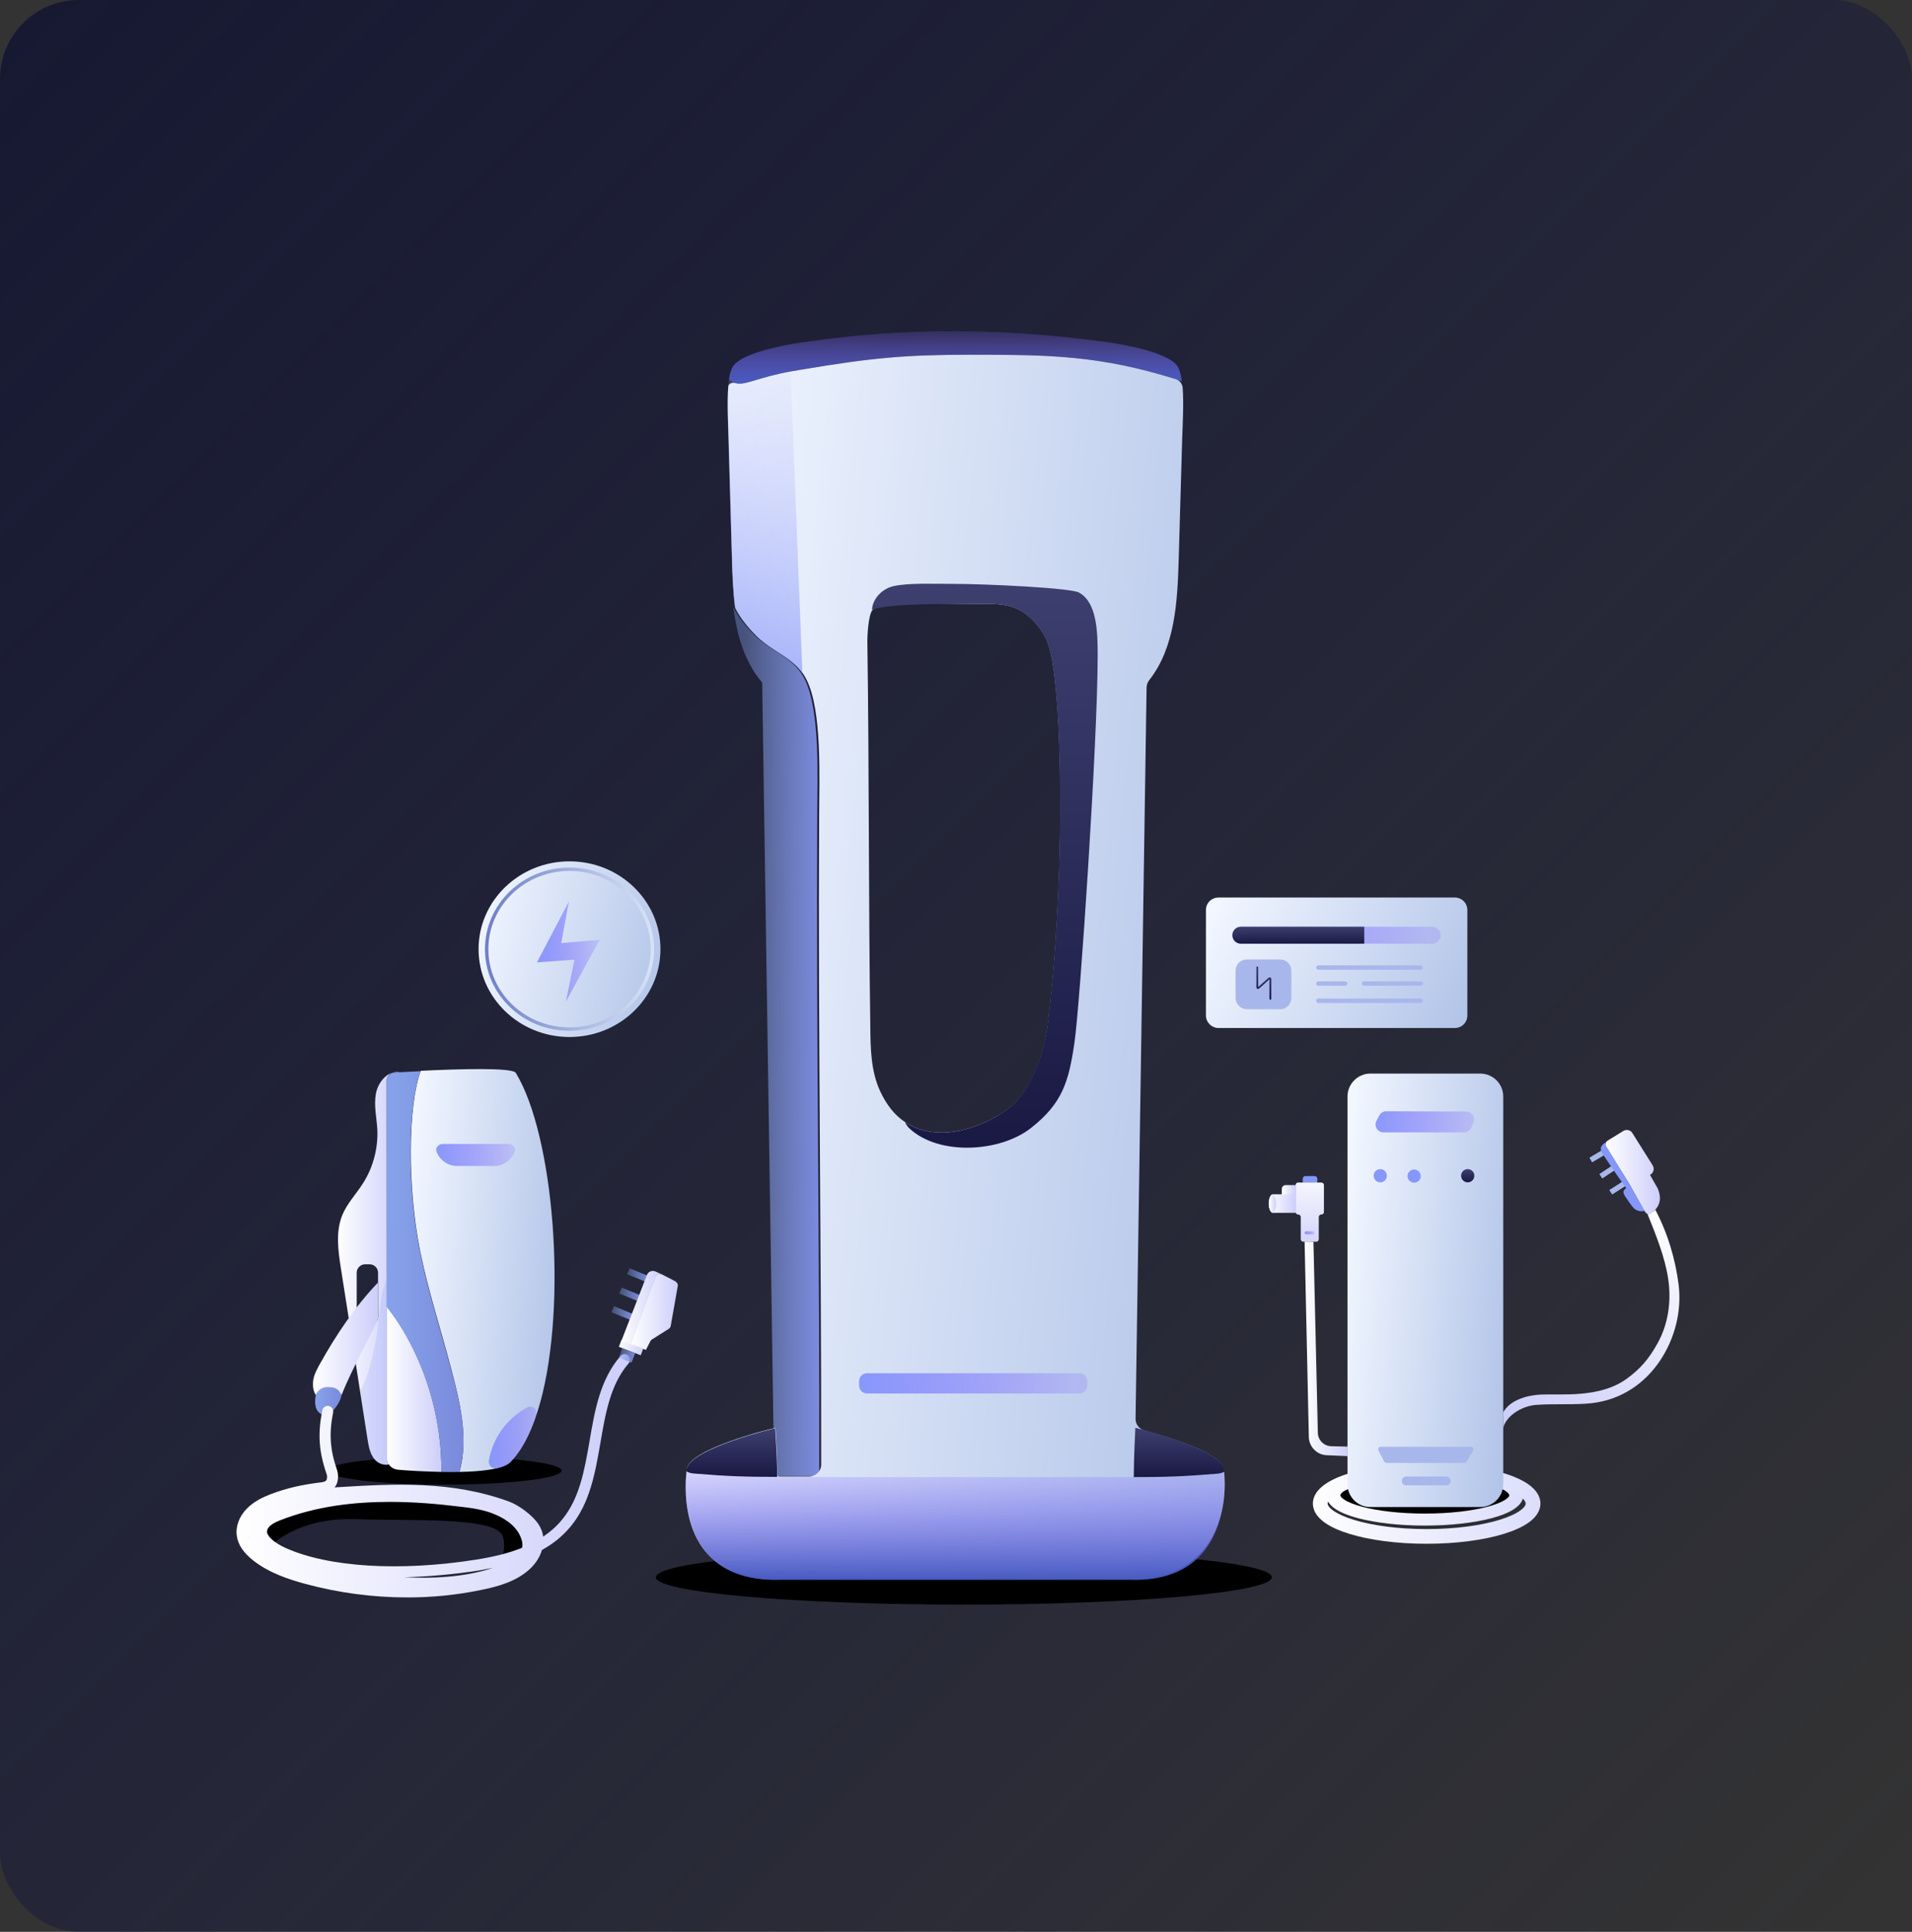 <svg width="485" height="490" viewBox="0 0 485 490" fill="none" xmlns="http://www.w3.org/2000/svg">
<rect x="0" y="0" width="485" height="490" fill="#333333" stroke="none"/>
<rect width="485" height="490" rx="20" fill="url(#paint0_linear_565_17)"/>
<path d="M219.974 113.005V112.818C219.974 110.302 222.028 108.251 224.55 108.251H274.376C276.898 108.251 278.953 110.302 278.953 112.818V113.005C278.953 115.522 276.898 117.572 274.376 117.572H224.55C222.028 117.572 219.974 115.522 219.974 113.005Z" fill="url(#paint1_linear_565_17)"/>
<path d="M299.78 96.74C299.313 96.553 298.799 96.367 298.239 96.18C278.859 90.168 266.578 89.981 246.078 89.981C229.733 89.981 220.954 90.774 203.536 93.71C202.695 93.85 201.855 93.99 201.014 94.129C192.188 95.668 188.873 97.951 186.445 97.159C185.838 96.972 185.324 96.646 184.904 96.227C185.137 94.689 185.511 93.477 186.071 92.731C188.406 89.609 198.119 87.605 203.583 86.812C203.723 86.812 203.816 86.766 203.956 86.766C216.845 84.995 242.855 81.546 280.681 86.766C286.098 87.511 296.184 89.516 298.566 92.731C299.173 93.57 299.593 95.015 299.78 96.74Z" fill="url(#paint2_linear_565_17)"/>
<path d="M257.425 105.128H240.521C239.96 105.128 239.54 104.708 239.54 104.149C239.54 103.59 239.96 103.17 240.521 103.17H257.425C257.985 103.17 258.406 103.59 258.406 104.149C258.406 104.708 257.985 105.128 257.425 105.128Z" fill="url(#paint3_linear_565_17)"/>
<path d="M112.802 376.566C129.179 376.566 142.455 374.98 142.455 373.024C142.455 371.067 129.179 369.481 112.802 369.481C96.426 369.481 83.149 371.067 83.149 373.024C83.149 374.98 96.426 376.566 112.802 376.566Z" fill="black"/>
<path d="M101.221 271.841C98.233 271.608 95.851 274.544 95.338 277.481C94.824 280.417 95.524 283.4 95.711 286.382C95.945 291.183 94.684 296.03 92.115 300.085C90.388 302.835 88.053 305.211 86.838 308.194C85.111 312.389 85.764 317.189 86.465 321.664C88.099 332.057 89.734 342.404 91.322 352.797C91.975 356.898 92.582 360.953 93.236 365.054C93.516 366.825 93.843 368.736 95.011 370.134C95.851 371.16 97.346 371.766 98.653 371.439C98.326 370.973 98.139 370.367 98.139 369.715V331.358V324.32L98.093 274.078C98.093 272.96 98.98 271.981 100.101 271.934C100.428 271.934 100.801 271.888 101.221 271.888C101.221 271.888 101.221 271.841 101.221 271.841ZM90.481 333.968V322.829C90.481 321.664 91.415 320.685 92.629 320.685H93.75C94.917 320.685 95.898 321.617 95.898 322.829V333.968C95.898 335.133 94.964 336.112 93.75 336.112H92.629C91.415 336.112 90.481 335.133 90.481 333.968Z" fill="url(#paint4_linear_565_17)"/>
<path opacity="0.2" d="M98.139 369.761V331.404V324.366C96.458 328.048 96.318 332.336 95.851 336.391C95.384 340.399 94.544 344.36 93.329 348.182C92.816 349.813 92.209 351.398 91.322 352.843C91.975 356.944 92.582 360.999 93.236 365.1C93.516 366.871 93.843 368.782 95.011 370.18C95.851 371.206 97.346 371.812 98.653 371.485C98.326 370.973 98.139 370.414 98.139 369.761Z" fill="#8598FA"/>
<path d="M68.346 392.086C68.907 392.133 75.304 384.815 90.248 385.328C105.191 385.841 126.251 384.629 127.606 389.849C129.007 395.069 124.477 400.242 125.177 400.102C125.878 399.916 146.051 386.027 122.049 380.854C98.046 375.68 67.833 381.879 65.591 384.629C63.35 387.379 60.875 391.573 68.346 392.086Z" fill="black"/>
<path d="M159.08 323.201L159.734 321.71L164.357 323.621L163.75 325.112L159.08 323.201Z" fill="url(#paint5_linear_565_17)"/>
<path d="M157.072 328.095L157.726 326.604L162.349 328.514L161.742 330.006L157.072 328.095Z" fill="url(#paint6_linear_565_17)"/>
<path d="M155.111 332.849L155.764 331.311L160.387 333.222L159.78 334.76L155.111 332.849Z" fill="url(#paint7_linear_565_17)"/>
<path d="M330.46 299.991V298.966C330.46 298.593 330.74 298.313 331.114 298.313H333.496C333.869 298.313 334.149 298.593 334.149 298.966V299.991H330.46Z" fill="#8598FA"/>
<path d="M403.869 294.772L403.215 293.653L406.764 291.556L407.418 292.675L403.869 294.772Z" fill="#A8B7EB"/>
<path d="M406.437 298.873L405.737 297.801L409.193 295.518L409.893 296.59L406.437 298.873Z" fill="#A8B7EB"/>
<path d="M408.959 302.928L408.259 301.856L411.761 299.619L412.461 300.691L408.959 302.928Z" fill="#A8B7EB"/>
<path d="M403.869 294.772L403.215 293.653L406.764 291.556L407.418 292.675L403.869 294.772Z" fill="#A8B7EB"/>
<path d="M406.437 298.873L405.737 297.801L409.193 295.518L409.893 296.59L406.437 298.873Z" fill="#A8B7EB"/>
<path d="M408.959 302.928L408.259 301.856L411.761 299.619L412.461 300.691L408.959 302.928Z" fill="#A8B7EB"/>
<path d="M417.925 307.961C420.026 313.227 422.315 318.774 423.155 324.366C423.996 330.006 423.202 335.878 420.4 340.819C418.158 344.827 416.057 347.204 412.695 349.674C405.83 354.707 396.024 353.496 390.747 353.729C387.198 353.915 382.948 355.173 381.267 358.296V358.762C381.267 358.762 381.344 362.081 381.267 362.491C381.641 359.601 385.564 356.618 389.766 356.338C394.343 356.012 399.479 356.385 403.682 355.919C411.294 355.08 417.225 350.839 421.007 345.246C424.79 339.653 426.611 332.709 425.817 325.998C425.023 319.566 423.062 312.808 419.886 306.842C419.186 307.588 418.625 307.681 417.925 307.961Z" fill="url(#paint8_linear_565_17)"/>
<path d="M418.999 307.635C418.579 307.915 418.065 308.567 417.084 307.076C416.944 306.889 416.804 306.61 416.664 306.33L413.302 300.318L407.418 290.857C407.184 290.484 407.184 289.971 407.465 289.645C407.558 289.505 407.651 289.412 407.792 289.319L411.808 286.848C412.555 286.382 413.582 286.615 414.049 287.361L419.233 295.61C419.699 296.403 419.466 297.428 418.719 297.894L418.532 297.987L420.493 301.436C421.661 304.186 420.96 306.144 418.999 307.635Z" fill="url(#paint9_linear_565_17)"/>
<path d="M417.131 307.122C416.571 307.308 416.01 307.262 415.45 307.075C414.61 306.749 414.376 306.516 413.349 305.071C411.948 303.067 411.154 302.228 412.508 301.389C410.5 298.546 408.959 296.356 406.578 292.767C406.297 292.301 406.017 291.835 406.064 291.322C406.111 290.576 406.764 290.064 407.418 289.691C407.185 290.064 407.185 290.344 407.418 290.716L413.255 300.271L416.291 305.63C416.477 305.91 416.991 306.889 417.131 307.122Z" fill="#8598FA"/>
<path d="M333.169 314.952L334.29 363.47C334.336 365.287 335.831 366.779 337.652 366.826L341.808 366.919V369.342L336.531 369.109C334.056 369.016 332.048 366.965 332.001 364.495L330.927 314.906L333.169 314.952Z" fill="url(#paint10_linear_565_17)"/>
<path d="M361.327 386.26C373.294 386.26 382.995 383.485 382.995 380.061C382.995 376.638 373.294 373.863 361.327 373.863C349.361 373.863 339.66 376.638 339.66 380.061C339.66 383.485 349.361 386.26 361.327 386.26Z" fill="black"/>
<path fill-rule="evenodd" clip-rule="evenodd" d="M341.079 378.098C340.088 378.721 339.981 379.135 339.981 379.269C339.981 379.403 340.088 379.818 341.079 380.44C342.033 381.039 343.526 381.643 345.531 382.175C349.52 383.235 355.138 383.914 361.421 383.914C367.704 383.914 373.322 383.235 377.31 382.175C379.315 381.643 380.809 381.039 381.763 380.44C382.754 379.818 382.86 379.403 382.86 379.269C382.86 379.135 382.754 378.721 381.763 378.098C380.809 377.499 379.315 376.896 377.31 376.363C373.322 375.303 367.704 374.625 361.421 374.625C355.138 374.625 349.52 375.303 345.531 376.363C343.526 376.896 342.033 377.499 341.079 378.098ZM344.485 373.453C348.897 372.281 354.884 371.579 361.421 371.579C367.957 371.579 373.945 372.281 378.357 373.453C380.553 374.037 382.458 374.763 383.854 375.639C385.212 376.492 386.404 377.7 386.404 379.269C386.404 380.838 385.212 382.046 383.854 382.899C382.458 383.776 380.553 384.502 378.357 385.085C373.945 386.257 367.957 386.959 361.421 386.959C354.884 386.959 348.897 386.257 344.485 385.085C342.289 384.502 340.383 383.776 338.988 382.899C337.63 382.046 336.438 380.838 336.438 379.269C336.438 377.7 337.63 376.492 338.988 375.639C340.383 374.763 342.289 374.037 344.485 373.453Z" fill="url(#paint11_linear_565_17)"/>
<path fill-rule="evenodd" clip-rule="evenodd" d="M338.121 379.623C336.949 380.48 336.765 381.091 336.765 381.367C336.765 381.642 336.949 382.253 338.121 383.11C339.254 383.937 341.013 384.761 343.355 385.485C348.015 386.925 354.568 387.845 361.888 387.845C369.207 387.845 375.76 386.925 380.421 385.485C382.763 384.761 384.522 383.937 385.654 383.11C386.826 382.253 387.011 381.642 387.011 381.367C387.011 381.091 386.826 380.48 385.654 379.623C384.522 378.796 382.763 377.972 380.421 377.248C375.76 375.808 369.207 374.888 361.888 374.888C354.568 374.888 348.015 375.808 343.355 377.248C341.013 377.972 339.254 378.796 338.121 379.623ZM342.25 373.687C347.358 372.108 354.301 371.16 361.888 371.16C369.475 371.16 376.418 372.108 381.526 373.687C384.069 374.473 386.263 375.447 387.861 376.615C389.421 377.755 390.747 379.338 390.747 381.367C390.747 383.395 389.421 384.978 387.861 386.118C386.263 387.286 384.069 388.261 381.526 389.046C376.418 390.625 369.475 391.573 361.888 391.573C354.301 391.573 347.358 390.625 342.25 389.046C339.707 388.261 337.513 387.286 335.914 386.118C334.354 384.978 333.029 383.395 333.029 381.367C333.029 379.338 334.354 377.755 335.914 376.615C337.513 375.447 339.707 374.473 342.25 373.687Z" fill="url(#paint12_linear_565_17)"/>
<path d="M244.49 407C287.637 407 322.615 403.891 322.615 400.056C322.615 396.22 287.637 393.111 244.49 393.111C201.342 393.111 166.365 396.22 166.365 400.056C166.365 403.891 201.342 407 244.49 407Z" fill="black"/>
<path d="M207.808 374.449C204.866 374.356 201.784 374.403 196.694 374.403C196.694 368.763 196.18 361.399 196.18 361.399L193.332 173.109C193.238 173.015 193.191 172.969 193.145 172.876C193.005 172.736 192.865 172.549 192.771 172.41C192.771 172.41 192.771 172.363 192.724 172.363C192.584 172.223 192.491 172.037 192.351 171.897C192.211 171.711 192.117 171.571 191.977 171.384C191.837 171.198 191.744 171.058 191.604 170.872C191.23 170.359 190.903 169.8 190.623 169.24C190.53 169.054 190.39 168.868 190.296 168.681C190.203 168.495 190.109 168.308 190.016 168.122C189.549 167.236 189.129 166.351 188.755 165.419C188.662 165.232 188.615 165.046 188.522 164.813C188.475 164.626 188.382 164.44 188.335 164.253C187.821 162.809 187.354 161.271 187.027 159.733C186.981 159.546 186.934 159.313 186.887 159.127C186.841 158.894 186.794 158.707 186.747 158.474C186.654 158.055 186.607 157.635 186.514 157.262C186.327 156.191 186.14 155.072 186 154C187.354 156.657 189.316 159.034 191.417 161.131C195.293 164.953 200.149 166.397 203.091 170.545C203.418 171.011 203.745 171.524 204.025 172.083C208.135 180.053 207.294 197.391 207.294 206.805C207.014 264.644 207.948 317.962 207.808 374.449Z" fill="url(#paint13_linear_565_17)"/>
<path d="M310.614 374.608C310.567 373.723 310.474 373.07 310.474 372.791C310.064 368.549 295.993 364.367 290.334 362.853C288.976 362.489 288.027 361.257 288.048 359.851L290.844 174.398C290.855 173.698 291.115 173.027 291.547 172.476C298.048 164.185 298.67 152.679 298.986 142.088C299.266 131.835 299.593 121.535 299.873 111.281C299.996 107.639 300.299 102.453 299.992 98.371C299.916 97.361 299.246 96.5 298.286 96.181V96.181C278.906 90.168 266.625 89.982 246.124 89.982C229.78 89.982 221.001 90.774 203.583 93.71C202.742 93.85 201.902 93.99 201.061 94.13C192.235 95.668 188.92 97.952 186.491 97.159V97.159C185.769 96.938 184.805 97.28 184.743 98.033C184.403 102.158 184.729 107.519 184.81 111.235C185.09 121.488 185.417 131.788 185.697 142.042C185.787 145.877 185.962 149.799 186.427 153.642C186.468 153.984 186.57 154.317 186.734 154.62C188.074 157.092 189.929 159.315 191.908 161.29C195.784 165.112 200.641 166.557 203.583 170.705C203.91 171.171 204.236 171.683 204.517 172.243C208.626 180.212 207.785 197.55 207.785 206.964C207.51 263.655 208.361 316.123 208.303 371.468C208.302 373.16 206.901 374.519 205.209 374.508C203.149 374.495 200.779 374.513 197.624 374.515C197.382 374.515 197.185 374.32 197.184 374.078C197.164 369.505 196.832 363.981 196.713 362.142C196.711 362.113 196.671 362.118 196.671 362.147V362.147C196.671 362.157 196.677 362.163 196.667 362.166C196.302 362.252 174.719 367.383 174.21 372.698C174.21 372.751 174.194 372.82 174.181 372.904C174.159 373.045 174.152 373.188 174.136 373.329C174.098 373.646 174.061 374.065 174.023 374.515C173.556 381.087 173.883 401.407 198.166 400.568C224.534 399.638 286.178 400.564 286.47 400.568C286.479 400.568 286.476 400.568 286.485 400.568C309.634 400.7 311.034 381.179 310.614 374.608ZM265.877 259.304C265.037 266.248 262.235 275.01 257.659 279.531C252.849 284.331 243.696 287.92 236.972 287.174C234.076 286.848 231.695 286.009 229.64 284.658C226.885 282.84 224.83 280.183 223.196 276.641C220.954 271.701 220.814 266.108 220.767 260.702C220.3 228.497 220.487 195.313 220.02 163.108C219.974 161.104 220.254 156.862 221.048 155.138C221.234 154.765 221.608 154.392 222.262 154.159C226.465 152.528 240.194 153.18 245.797 153.18C252.755 153.18 257.472 152.621 261.955 157.282C265.27 160.684 266.204 163.481 266.998 168.141C269.52 182.915 270.033 224.582 265.877 259.304Z" fill="url(#paint14_linear_565_17)"/>
<path d="M278.439 166.277C278.439 187.763 274.003 254.27 272.555 264.43C271.108 274.404 269.473 279.857 261.535 286.103C253.596 292.348 238.092 293.14 230.714 286.242C230.154 285.683 229.78 285.17 229.593 284.658C231.648 286.009 234.03 286.848 236.925 287.174C243.696 287.967 252.802 284.331 257.612 279.531C262.142 275.01 264.99 266.248 265.831 259.304C269.987 224.582 269.473 182.916 266.952 168.141C266.158 163.481 265.224 160.684 261.908 157.282C257.425 152.621 252.662 153.181 245.751 153.181C240.194 153.181 225.391 153.041 221.188 154.672C221.328 151.876 223.803 149.266 226.698 148.66C230.574 147.821 236.738 148.1 241.781 148.1C250.187 148.1 271.528 149.126 273.676 150.291C278.206 152.761 278.439 159.985 278.439 166.277Z" fill="url(#paint15_linear_565_17)"/>
<path d="M273.824 348.322H219.919C218.814 348.322 217.919 349.218 217.919 350.322V351.449C217.919 352.554 218.814 353.449 219.919 353.449H273.824C274.929 353.449 275.824 352.554 275.824 351.449V350.322C275.824 349.218 274.929 348.322 273.824 348.322Z" fill="url(#paint16_linear_565_17)"/>
<path d="M200.547 94.224L203.536 170.752C200.594 166.604 195.737 165.159 191.862 161.337C189.76 159.24 187.799 156.863 186.445 154.206C185.931 150.198 185.791 146.097 185.651 142.089C185.371 131.835 185.044 121.535 184.764 111.282C184.623 106.947 184.25 100.516 184.904 96.274C185.324 96.694 185.838 97.02 186.445 97.207C188.92 97.999 190.04 96.461 198.726 94.597C199.567 94.41 199.753 94.364 200.547 94.224Z" fill="url(#paint17_linear_565_17)"/>
<path d="M305.897 257.579V230.827C305.897 229.056 307.298 227.658 309.073 227.658H369.033C370.807 227.658 372.208 229.056 372.208 230.827V257.579C372.208 259.35 370.807 260.748 369.033 260.748H309.073C307.345 260.748 305.897 259.304 305.897 257.579Z" fill="url(#paint18_linear_565_17)"/>
<path d="M312.575 237.212C312.575 236 313.556 235.068 314.723 235.068H363.289C364.503 235.068 365.437 236.047 365.437 237.212C365.437 238.424 364.456 239.356 363.289 239.356H314.723C313.556 239.356 312.575 238.424 312.575 237.212Z" fill="url(#paint19_linear_565_17)"/>
<path d="M346.057 239.356H314.77C313.556 239.356 312.622 238.377 312.622 237.212C312.622 236 313.602 235.068 314.77 235.068H346.057V239.356Z" fill="url(#paint20_linear_565_17)"/>
<path d="M313.416 253.106V246.208C313.416 244.623 314.676 243.365 316.264 243.365H324.716C326.304 243.365 327.565 244.623 327.565 246.208V253.152C327.565 254.737 326.304 255.995 324.716 255.995H316.264C314.676 255.949 313.416 254.69 313.416 253.106Z" fill="#A8B7EB"/>
<path d="M333.869 245.416C333.869 245.089 334.149 244.856 334.43 244.856H360.347C360.674 244.856 360.907 245.136 360.907 245.416C360.907 245.742 360.627 245.975 360.347 245.975H334.43C334.149 245.975 333.869 245.742 333.869 245.416Z" fill="#A8B7EB"/>
<path d="M345.45 249.469C345.45 249.143 345.73 248.91 346.011 248.91H360.393C360.72 248.91 360.954 249.19 360.954 249.469C360.954 249.796 360.674 250.029 360.393 250.029H346.082C346.034 250.029 345.987 250.034 345.94 250.034C345.651 250.034 345.45 249.772 345.45 249.469Z" fill="#A8B7EB"/>
<path d="M333.869 253.85C333.869 253.524 334.149 253.291 334.43 253.291H360.347C360.674 253.291 360.907 253.571 360.907 253.85C360.907 254.177 360.627 254.41 360.347 254.41H334.512C334.457 254.41 334.402 254.417 334.347 254.414C334.097 254.401 333.869 254.144 333.869 253.85Z" fill="#A8B7EB"/>
<path d="M333.869 249.469C333.869 249.143 334.149 248.91 334.43 248.91H341.201C341.528 248.91 341.761 249.19 341.761 249.469C341.761 249.796 341.481 250.029 341.201 250.029H334.512C334.457 250.029 334.402 250.036 334.347 250.033C334.097 250.02 333.869 249.764 333.869 249.469Z" fill="#A8B7EB"/>
<path d="M322.475 253.338C322.475 253.467 322.37 253.571 322.241 253.571V253.571C322.113 253.571 322.008 253.467 322.008 253.338V248.398L319.393 250.728C319.253 250.821 319.066 250.868 318.926 250.821C318.786 250.775 318.692 250.588 318.692 250.448V245.369C318.692 245.24 318.797 245.135 318.926 245.135V245.135C319.055 245.135 319.159 245.24 319.159 245.369V250.355L321.774 248.025C321.915 247.932 322.101 247.885 322.241 247.932C322.382 248.025 322.475 248.165 322.475 248.305V253.338Z" fill="url(#paint21_linear_565_17)"/>
<path d="M341.808 376.473V278.133C341.808 274.917 344.423 272.307 347.645 272.307H375.477C378.699 272.307 381.314 274.917 381.314 278.133V376.426C381.314 379.642 378.699 382.252 375.477 382.252H347.645C344.423 382.299 341.808 379.689 341.808 376.473Z" fill="url(#paint22_linear_565_17)"/>
<path d="M351.654 281.866C350.912 281.863 350.229 282.272 349.88 282.927L349.16 284.283C348.452 285.615 349.418 287.221 350.926 287.221L371.388 287.221C372.196 287.221 372.924 286.736 373.235 285.99L373.767 284.713C374.315 283.398 373.353 281.949 371.929 281.943L351.654 281.866Z" fill="url(#paint23_linear_565_17)"/>
<path d="M358.712 299.991C359.641 299.991 360.393 299.24 360.393 298.314C360.393 297.387 359.641 296.636 358.712 296.636C357.784 296.636 357.031 297.387 357.031 298.314C357.031 299.24 357.784 299.991 358.712 299.991Z" fill="#8598FA"/>
<path d="M372.301 299.898C373.23 299.898 373.983 299.147 373.983 298.22C373.983 297.294 373.23 296.542 372.301 296.542C371.373 296.542 370.62 297.294 370.62 298.22C370.62 299.147 371.373 299.898 372.301 299.898Z" fill="url(#paint24_linear_565_17)"/>
<path d="M350.12 299.898C351.048 299.898 351.801 299.147 351.801 298.22C351.801 297.294 351.048 296.542 350.12 296.542C349.192 296.542 348.439 297.294 348.439 298.22C348.439 299.147 349.192 299.898 350.12 299.898Z" fill="#8598FA"/>
<path d="M351.101 370.694L349.653 367.897C349.42 367.478 349.746 366.965 350.213 366.965H373.142C373.656 366.965 373.936 367.525 373.702 367.944L372.021 370.74C371.928 370.927 371.694 371.067 371.461 371.067H351.661C351.428 371.02 351.194 370.88 351.101 370.694Z" fill="#A8B7EB"/>
<path d="M355.584 375.634C355.584 375.028 356.097 374.515 356.704 374.515H366.884C367.492 374.515 368.005 375.028 368.005 375.634C368.005 376.24 367.492 376.752 366.884 376.752H356.704C356.051 376.752 355.584 376.24 355.584 375.634Z" fill="#A8B7EB"/>
<path d="M144.463 263.032C157.204 263.032 167.532 253.058 167.532 240.754C167.532 228.45 157.204 218.476 144.463 218.476C131.723 218.476 121.395 228.45 121.395 240.754C121.395 253.058 131.723 263.032 144.463 263.032Z" fill="url(#paint25_linear_565_17)"/>
<path d="M144.463 261.028C156.069 261.028 165.477 251.951 165.477 240.754C165.477 229.557 156.069 220.48 144.463 220.48C132.858 220.48 123.449 229.557 123.449 240.754C123.449 251.951 132.858 261.028 144.463 261.028Z" stroke="url(#paint26_linear_565_17)" stroke-width="0.861" stroke-miterlimit="10"/>
<path d="M144.323 228.637L136.198 244.11L145.724 243.411L143.53 254.084L152.122 238.378L142.362 239.216L144.323 228.637Z" fill="url(#paint27_linear_565_17)"/>
<path d="M111.962 373.35C107.619 373.257 103.51 373.024 100.941 372.791C100.007 372.698 99.167 372.232 98.653 371.486C98.326 371.02 98.139 370.414 98.139 369.762V331.404C99.634 333.362 101.035 335.412 102.342 337.556C108.6 348.183 112.102 360.766 111.962 373.35Z" fill="url(#paint28_linear_565_17)"/>
<path d="M137.085 355.547C135.264 362.165 132.742 367.571 129.427 370.88C128.446 371.859 126.391 372.465 123.776 372.838C121.628 373.164 119.107 373.304 116.538 373.35C118.967 364.915 116.678 355.547 114.343 346.785C111.728 336.904 108.646 327.443 106.592 317.423C103.323 301.25 103.463 280.417 106.732 271.608C116.165 271.142 129.987 270.723 130.828 272.121C140.541 288.014 143.903 330.612 137.085 355.547Z" fill="url(#paint29_linear_565_17)"/>
<path d="M110.73 292.115C110.34 291.081 111.27 290.157 112.374 290.157H128.921C130.026 290.157 130.955 291.081 130.565 292.115C129.766 294.233 127.71 295.75 125.317 295.75H115.978C113.585 295.75 111.53 294.233 110.73 292.115Z" fill="url(#paint30_linear_565_17)"/>
<path d="M116.538 373.35C115.044 373.397 113.503 373.397 111.962 373.35C112.055 360.766 108.6 348.183 102.295 337.603C101.035 335.459 99.634 333.408 98.093 331.451L98.046 274.171C98.046 273.053 98.933 272.074 100.054 272.027C100.381 272.027 100.754 271.981 101.175 271.981C102.669 271.888 104.584 271.794 106.685 271.701C103.416 280.51 103.229 301.343 106.545 317.515C108.6 327.536 111.635 336.997 114.297 346.878C116.678 355.5 118.966 364.914 116.538 373.35Z" fill="url(#paint31_linear_565_17)"/>
<path d="M95.851 325.346C90.014 331.451 85.204 338.675 81.095 346.039C80.488 347.158 79.834 348.323 79.554 349.581C79.273 350.84 79.273 352.564 80.067 353.776C82.916 353.776 84.083 353.729 86.698 353.729C89.173 347.297 95.384 336.298 95.851 334.387C95.851 331.265 95.851 329.214 95.851 325.346Z" fill="url(#paint32_linear_565_17)"/>
<path d="M133.699 357.007C135.091 356.241 136.516 357.574 136.006 359.079C134.307 364.087 132.131 368.182 129.427 370.88C128.763 371.542 127.609 372.034 126.121 372.398C124.913 372.694 123.809 371.692 124.012 370.465C124.538 367.298 125.879 364.412 127.792 361.979C129.407 359.957 131.429 358.256 133.699 357.007Z" fill="url(#paint33_linear_565_17)"/>
<path d="M157.632 339.886L156.978 341.611L162.535 343.755L163.189 342.03L157.632 339.886Z" fill="url(#paint34_linear_565_17)"/>
<path d="M171.922 326.23L170.147 336.251C170.1 336.577 169.914 336.903 169.587 337.09L165.384 339.746C165.197 339.839 165.057 340.026 164.964 340.212L163.843 342.403L160.901 341.238L159.967 340.865L166.225 323.947C166.458 323.294 167.252 322.968 167.859 323.248H167.906L171.175 324.925C171.735 325.205 172.015 325.718 171.922 326.23Z" fill="url(#paint35_linear_565_17)"/>
<path d="M167.952 323.248C167.299 322.968 166.551 323.295 166.318 323.947L160.061 340.865L160.994 341.238L160.948 341.378L157.632 340.073L164.123 323.341C164.45 322.549 165.337 322.176 166.131 322.456L167.952 323.248Z" fill="url(#paint36_linear_565_17)"/>
<path d="M310.52 373.35C310.52 373.35 309.913 373.816 302.769 374.282C298.099 374.562 287.405 374.655 287.405 374.655H208.346C208.346 374.655 200.08 374.655 197.279 374.655C181.635 374.655 174.07 373.49 174.07 373.49C173.369 380.574 173.79 401.547 198.119 400.708H286.471C310.754 401.547 310.941 379.922 310.52 373.35Z" fill="url(#paint37_linear_565_17)"/>
<path d="M197.138 374.609C189.2 374.609 184.577 374.469 176.171 373.77C175.471 373.723 174.677 373.583 174.116 373.21C174.116 373.024 174.163 372.884 174.163 372.791C174.677 367.478 196.625 362.258 196.625 362.258C196.625 362.258 197.138 369.761 197.138 374.609Z" fill="url(#paint38_linear_565_17)"/>
<path d="M287.592 374.655C295.53 374.655 300.153 374.516 308.559 373.817C309.259 373.77 310.053 373.63 310.614 373.257C310.614 373.071 310.567 372.931 310.567 372.838C310.053 367.525 288 362.16 288 362.16C288 362.16 287.592 369.808 287.592 374.655Z" fill="url(#paint39_linear_565_17)"/>
<path d="M335.831 300.597V307.402C335.831 307.775 335.55 308.054 335.177 308.054C334.803 308.054 334.523 308.334 334.523 308.707V314.3C334.523 314.673 334.243 314.952 333.869 314.952H330.6C330.227 314.952 329.947 314.673 329.947 314.3V308.707C329.947 308.334 329.666 308.054 329.293 308.054C328.919 308.054 328.639 307.775 328.639 307.402V300.597C328.639 300.224 328.919 299.945 329.293 299.945H335.13C335.55 299.945 335.831 300.224 335.831 300.597Z" fill="url(#paint40_linear_565_17)"/>
<path d="M328.732 302.928V307.635C328.732 307.635 322.895 307.635 322.849 307.635C322.288 307.635 321.821 306.563 321.821 305.258C321.821 303.953 322.288 302.928 322.849 302.928C322.895 302.928 328.732 302.928 328.732 302.928Z" fill="url(#paint41_linear_565_17)"/>
<path d="M325.137 303.067V301.576C325.137 301.063 325.557 300.597 326.117 300.597H328.779V303.021H325.137V303.067Z" fill="url(#paint42_linear_565_17)"/>
<path d="M322.802 307.588C323.318 307.588 323.736 306.566 323.736 305.305C323.736 304.043 323.318 303.021 322.802 303.021C322.286 303.021 321.868 304.043 321.868 305.305C321.868 306.566 322.286 307.588 322.802 307.588Z" fill="url(#paint43_linear_565_17)"/>
<path d="M330.927 312.715C330.927 312.482 331.114 312.296 331.301 312.296H333.075C333.309 312.296 333.449 312.482 333.449 312.669V312.715C333.449 312.948 333.262 313.088 333.075 313.088H331.301C331.114 313.088 330.927 312.902 330.927 312.715Z" fill="url(#paint44_linear_565_17)"/>
<path d="M80.114 353.775C79.927 354.801 79.834 355.733 80.067 356.758C80.301 357.784 81.048 358.716 82.075 358.855C82.589 358.902 83.149 358.762 83.57 358.483C83.99 358.203 84.597 357.69 84.924 357.271C85.811 356.152 86.372 355.174 86.652 353.775C86.045 352.983 85.858 351.818 83.103 351.818C81.608 351.818 80.534 352.75 80.114 353.775Z" fill="url(#paint45_linear_565_17)"/>
<path d="M103.323 405.183C94.59 405.183 85.811 404.017 77.406 401.734C73.156 400.568 68.299 398.984 64.237 395.815C61.809 393.904 60.408 391.853 60.081 389.663C59.707 387.239 60.641 384.629 62.649 382.625C64.47 380.761 66.852 379.689 68.673 378.99C72.736 377.452 76.378 376.613 81.655 375.96C81.982 375.914 82.823 375.774 82.916 375.121C83.009 374.609 82.963 374.189 82.823 373.816C80.861 368.13 80.581 363.656 81.749 357.737C81.889 356.991 82.636 356.479 83.383 356.618C84.13 356.758 84.644 357.504 84.504 358.25C83.43 363.609 83.71 367.711 85.484 372.838C85.764 373.63 85.811 374.515 85.671 375.448C85.578 376.193 85.251 376.799 84.877 377.265C85.157 377.265 85.438 377.219 85.718 377.219C99.82 376.38 114.39 375.494 129.1 380.854C131.435 381.693 135.124 384.303 136.665 386.726C137.272 387.658 137.646 388.684 137.786 389.756C139.654 388.497 141.288 387.053 142.596 385.421C147.032 380.015 148.246 372.977 149.553 365.474C150.861 357.83 152.215 349.907 157.399 343.941C157.912 343.336 158.8 343.289 159.36 343.802C159.967 344.314 160.014 345.2 159.5 345.759C154.83 351.165 153.616 358.343 152.309 365.94C151.001 373.443 149.694 381.227 144.744 387.192C142.782 389.569 140.401 391.527 137.459 393.158C136.992 394.836 135.964 396.467 134.517 397.865C131.015 401.174 126.158 402.479 121.862 403.318C115.791 404.577 109.58 405.183 103.323 405.183ZM102.482 400.056C111.308 400.522 118.967 399.73 125.037 397.679C123.823 397.912 122.609 398.145 121.301 398.378C114.857 399.357 108.506 399.916 102.482 400.056ZM98.84 380.947C89.734 380.947 80.067 382.066 70.961 385.654C68.907 386.447 67.833 387.379 67.739 388.358C67.599 389.569 69.514 391.294 72.362 392.599C83.29 397.539 101.455 398.658 120.834 395.582C125.317 394.882 129.147 393.904 132.415 392.599C132.556 392.179 132.556 391.667 132.415 390.968C131.622 387.519 128.493 385.421 125.971 384.303C123.029 382.951 119.714 382.485 116.258 382.112C110.981 381.46 105.051 380.947 98.84 380.947ZM62.883 389.476C62.929 389.756 63.069 390.082 63.209 390.362C63.069 390.082 62.976 389.802 62.883 389.476Z" fill="url(#paint46_linear_565_17)"/>
<path d="M156.932 344.36L157.819 341.983L161.088 343.242L160.201 345.619L156.932 344.36Z" fill="url(#paint47_linear_565_17)"/>
<defs>
<linearGradient id="paint0_linear_565_17" x1="4.138" y1="7.388" x2="477.176" y2="481.073" gradientUnits="userSpaceOnUse">
<stop stop-color="#171932"/>
<stop offset="1" stop-color="#131645" stop-opacity="0"/>
</linearGradient>
<linearGradient id="paint1_linear_565_17" x1="276.054" y1="113.622" x2="218.077" y2="112.99" gradientUnits="userSpaceOnUse">
<stop stop-color="#735AFF" stop-opacity="0.2"/>
<stop offset="1" stop-color="#8598FA"/>
</linearGradient>
<linearGradient id="paint2_linear_565_17" x1="242.342" y1="84" x2="242.342" y2="97.321" gradientUnits="userSpaceOnUse">
<stop stop-color="#826BFF" stop-opacity="0.2"/>
<stop offset="1" stop-color="#475BC0"/>
</linearGradient>
<linearGradient id="paint3_linear_565_17" x1="257.478" y1="104.298" x2="238.936" y2="103.99" gradientUnits="userSpaceOnUse">
<stop stop-color="#735AFF" stop-opacity="0.2"/>
<stop offset="1" stop-color="#8598FA"/>
</linearGradient>
<linearGradient id="paint4_linear_565_17" x1="85.678" y1="321.701" x2="101.21" y2="321.701" gradientUnits="userSpaceOnUse">
<stop offset="0.002" stop-color="white"/>
<stop offset="1" stop-color="#CDCEFA"/>
</linearGradient>
<linearGradient id="paint5_linear_565_17" x1="159.718" y1="321.71" x2="164.322" y2="321.886" gradientUnits="userSpaceOnUse">
<stop stop-color="#85A1E9" stop-opacity="0.39"/>
<stop offset="1" stop-color="#7B8ADC"/>
</linearGradient>
<linearGradient id="paint6_linear_565_17" x1="157.71" y1="326.604" x2="162.314" y2="326.779" gradientUnits="userSpaceOnUse">
<stop stop-color="#85A1E9" stop-opacity="0.39"/>
<stop offset="1" stop-color="#7B8ADC"/>
</linearGradient>
<linearGradient id="paint7_linear_565_17" x1="155.749" y1="331.311" x2="160.352" y2="331.484" gradientUnits="userSpaceOnUse">
<stop stop-color="#85A1E9" stop-opacity="0.39"/>
<stop offset="1" stop-color="#7B8ADC"/>
</linearGradient>
<linearGradient id="paint8_linear_565_17" x1="425.373" y1="308.043" x2="394.327" y2="365.072" gradientUnits="userSpaceOnUse">
<stop offset="0.002" stop-color="white"/>
<stop offset="1" stop-color="#CDCEFA"/>
</linearGradient>
<linearGradient id="paint9_linear_565_17" x1="407.222" y1="297.317" x2="421.047" y2="297.317" gradientUnits="userSpaceOnUse">
<stop offset="0.002" stop-color="white"/>
<stop offset="1" stop-color="#CDCEFA"/>
</linearGradient>
<linearGradient id="paint10_linear_565_17" x1="330.942" y1="342.178" x2="341.821" y2="342.178" gradientUnits="userSpaceOnUse">
<stop offset="0.002" stop-color="white"/>
<stop offset="1" stop-color="#CDCEFA"/>
</linearGradient>
<linearGradient id="paint11_linear_565_17" x1="387.293" y1="384.185" x2="335.4" y2="376.775" gradientUnits="userSpaceOnUse">
<stop stop-color="#DBDCFC"/>
<stop offset="1" stop-color="white"/>
</linearGradient>
<linearGradient id="paint12_linear_565_17" x1="391.774" y1="387.891" x2="331.538" y2="380.406" gradientUnits="userSpaceOnUse">
<stop stop-color="#DBDCFC"/>
<stop offset="1" stop-color="white"/>
</linearGradient>
<linearGradient id="paint13_linear_565_17" x1="188.64" y1="154" x2="207.705" y2="154.046" gradientUnits="userSpaceOnUse">
<stop stop-color="#85A1E9" stop-opacity="0.39"/>
<stop offset="1" stop-color="#7B8ADC"/>
</linearGradient>
<linearGradient id="paint14_linear_565_17" x1="180.384" y1="110.355" x2="338.148" y2="126.775" gradientUnits="userSpaceOnUse">
<stop stop-color="#F1F6FF"/>
<stop offset="1" stop-color="#B1C3E8"/>
</linearGradient>
<linearGradient id="paint15_linear_565_17" x1="249.813" y1="148.056" x2="249.813" y2="291.107" gradientUnits="userSpaceOnUse">
<stop stop-color="#3D3F6F"/>
<stop offset="1" stop-color="#191943"/>
</linearGradient>
<linearGradient id="paint16_linear_565_17" x1="272.978" y1="351.277" x2="216.072" y2="350.168" gradientUnits="userSpaceOnUse">
<stop stop-color="#735AFF" stop-opacity="0.2"/>
<stop offset="1" stop-color="#8598FA"/>
</linearGradient>
<linearGradient id="paint17_linear_565_17" x1="173.137" y1="186.103" x2="213.221" y2="85.698" gradientUnits="userSpaceOnUse">
<stop stop-color="#8598FA"/>
<stop offset="1" stop-color="#CDCEFA" stop-opacity="0"/>
</linearGradient>
<linearGradient id="paint18_linear_565_17" x1="309.028" y1="229.828" x2="372.185" y2="259.751" gradientUnits="userSpaceOnUse">
<stop stop-color="#F1F6FF"/>
<stop offset="1" stop-color="#B1C3E8"/>
</linearGradient>
<linearGradient id="paint19_linear_565_17" x1="362.838" y1="237.539" x2="310.892" y2="236.435" gradientUnits="userSpaceOnUse">
<stop stop-color="#735AFF" stop-opacity="0.2"/>
<stop offset="1" stop-color="#8598FA"/>
</linearGradient>
<linearGradient id="paint20_linear_565_17" x1="329.34" y1="235.068" x2="329.34" y2="239.356" gradientUnits="userSpaceOnUse">
<stop stop-color="#3D3F6F"/>
<stop offset="1" stop-color="#191943"/>
</linearGradient>
<linearGradient id="paint21_linear_565_17" x1="320.584" y1="245.135" x2="320.584" y2="253.571" gradientUnits="userSpaceOnUse">
<stop stop-color="#3D3F6F"/>
<stop offset="1" stop-color="#191943"/>
</linearGradient>
<linearGradient id="paint22_linear_565_17" x1="343.673" y1="279.518" x2="389.417" y2="283.405" gradientUnits="userSpaceOnUse">
<stop stop-color="#F1F6FF"/>
<stop offset="1" stop-color="#B1C3E8"/>
</linearGradient>
<linearGradient id="paint23_linear_565_17" x1="373.562" y1="285.124" x2="346.478" y2="284.89" gradientUnits="userSpaceOnUse">
<stop stop-color="#735AFF" stop-opacity="0.2"/>
<stop offset="1" stop-color="#8598FA"/>
</linearGradient>
<linearGradient id="paint24_linear_565_17" x1="372.301" y1="296.542" x2="372.301" y2="299.898" gradientUnits="userSpaceOnUse">
<stop stop-color="#3D3F6F"/>
<stop offset="1" stop-color="#191943"/>
</linearGradient>
<linearGradient id="paint25_linear_565_17" x1="123.573" y1="221.398" x2="174.338" y2="233.827" gradientUnits="userSpaceOnUse">
<stop stop-color="#F1F6FF"/>
<stop offset="1" stop-color="#B1C3E8"/>
</linearGradient>
<linearGradient id="paint26_linear_565_17" x1="123.29" y1="240.756" x2="165.679" y2="240.756" gradientUnits="userSpaceOnUse">
<stop stop-color="#6E80C5"/>
<stop offset="1" stop-color="#D9E3F7"/>
</linearGradient>
<linearGradient id="paint27_linear_565_17" x1="151.339" y1="243.301" x2="135.684" y2="243.284" gradientUnits="userSpaceOnUse">
<stop stop-color="#735AFF" stop-opacity="0.2"/>
<stop offset="1" stop-color="#8598FA"/>
</linearGradient>
<linearGradient id="paint28_linear_565_17" x1="98.105" y1="352.374" x2="111.972" y2="352.374" gradientUnits="userSpaceOnUse">
<stop offset="0.002" stop-color="white"/>
<stop offset="1" stop-color="#CDCEFA"/>
</linearGradient>
<linearGradient id="paint29_linear_565_17" x1="105.93" y1="277.867" x2="148.151" y2="281.429" gradientUnits="userSpaceOnUse">
<stop stop-color="#F1F6FF"/>
<stop offset="1" stop-color="#B1C3E8"/>
</linearGradient>
<linearGradient id="paint30_linear_565_17" x1="129.911" y1="293.38" x2="109.712" y2="293.252" gradientUnits="userSpaceOnUse">
<stop stop-color="#735AFF" stop-opacity="0.2"/>
<stop offset="1" stop-color="#8598FA"/>
</linearGradient>
<linearGradient id="paint31_linear_565_17" x1="100.408" y1="271.701" x2="117.47" y2="271.782" gradientUnits="userSpaceOnUse">
<stop stop-color="#85A1E9"/>
<stop offset="1" stop-color="#7B8ADC"/>
</linearGradient>
<linearGradient id="paint32_linear_565_17" x1="79.358" y1="339.572" x2="95.829" y2="339.572" gradientUnits="userSpaceOnUse">
<stop offset="0.002" stop-color="white"/>
<stop offset="1" stop-color="#CDCEFA"/>
</linearGradient>
<linearGradient id="paint33_linear_565_17" x1="136.431" y1="365.511" x2="123.347" y2="365.494" gradientUnits="userSpaceOnUse">
<stop stop-color="#735AFF" stop-opacity="0.2"/>
<stop offset="1" stop-color="#8598FA"/>
</linearGradient>
<linearGradient id="paint34_linear_565_17" x1="156.971" y1="341.833" x2="163.198" y2="341.833" gradientUnits="userSpaceOnUse">
<stop offset="0.002" stop-color="white"/>
<stop offset="1" stop-color="#CDCEFA"/>
</linearGradient>
<linearGradient id="paint35_linear_565_17" x1="160.028" y1="332.77" x2="171.93" y2="332.77" gradientUnits="userSpaceOnUse">
<stop offset="0.002" stop-color="white"/>
<stop offset="1" stop-color="#CDCEFA"/>
</linearGradient>
<linearGradient id="paint36_linear_565_17" x1="157.562" y1="331.881" x2="167.929" y2="331.881" gradientUnits="userSpaceOnUse">
<stop offset="0.002" stop-color="white"/>
<stop offset="1" stop-color="#CDCEFA"/>
</linearGradient>
<linearGradient id="paint37_linear_565_17" x1="242.255" y1="373.35" x2="242.255" y2="400.733" gradientUnits="userSpaceOnUse">
<stop stop-color="#826BFF" stop-opacity="0.2"/>
<stop offset="1" stop-color="#475BC0"/>
</linearGradient>
<linearGradient id="paint38_linear_565_17" x1="185.627" y1="362.258" x2="185.627" y2="374.609" gradientUnits="userSpaceOnUse">
<stop stop-color="#3D3F6F"/>
<stop offset="1" stop-color="#191943"/>
</linearGradient>
<linearGradient id="paint39_linear_565_17" x1="299.103" y1="362.305" x2="299.103" y2="374.655" gradientUnits="userSpaceOnUse">
<stop stop-color="#3D3F6F"/>
<stop offset="1" stop-color="#191943"/>
</linearGradient>
<linearGradient id="paint40_linear_565_17" x1="332.291" y1="295.67" x2="332.291" y2="318.217" gradientUnits="userSpaceOnUse">
<stop offset="0.002" stop-color="white"/>
<stop offset="1" stop-color="#CDCEFA"/>
</linearGradient>
<linearGradient id="paint41_linear_565_17" x1="321.82" y1="305.297" x2="328.731" y2="305.297" gradientUnits="userSpaceOnUse">
<stop offset="0.002" stop-color="white"/>
<stop offset="1" stop-color="#CDCEFA"/>
</linearGradient>
<linearGradient id="paint42_linear_565_17" x1="325.122" y1="301.835" x2="328.741" y2="301.835" gradientUnits="userSpaceOnUse">
<stop offset="0.002" stop-color="white"/>
<stop offset="1" stop-color="#CDCEFA"/>
</linearGradient>
<linearGradient id="paint43_linear_565_17" x1="321.844" y1="305.297" x2="323.749" y2="305.297" gradientUnits="userSpaceOnUse">
<stop offset="0.002" stop-color="white"/>
<stop offset="1" stop-color="#CDCEFA"/>
</linearGradient>
<linearGradient id="paint44_linear_565_17" x1="333.325" y1="312.752" x2="330.846" y2="312.739" gradientUnits="userSpaceOnUse">
<stop stop-color="#735AFF" stop-opacity="0.2"/>
<stop offset="1" stop-color="#8598FA"/>
</linearGradient>
<linearGradient id="paint45_linear_565_17" x1="80.742" y1="351.818" x2="86.612" y2="351.956" gradientUnits="userSpaceOnUse">
<stop stop-color="#85A1E9"/>
<stop offset="1" stop-color="#7B8ADC"/>
</linearGradient>
<linearGradient id="paint46_linear_565_17" x1="59.987" y1="374.346" x2="159.877" y2="374.346" gradientUnits="userSpaceOnUse">
<stop offset="0.002" stop-color="white"/>
<stop offset="1" stop-color="#CDCEFA"/>
</linearGradient>
<linearGradient id="paint47_linear_565_17" x1="157.434" y1="341.983" x2="161.063" y2="342.085" gradientUnits="userSpaceOnUse">
<stop stop-color="#85A1E9" stop-opacity="0.39"/>
<stop offset="1" stop-color="#7B8ADC"/>
</linearGradient>
</defs>
</svg>
